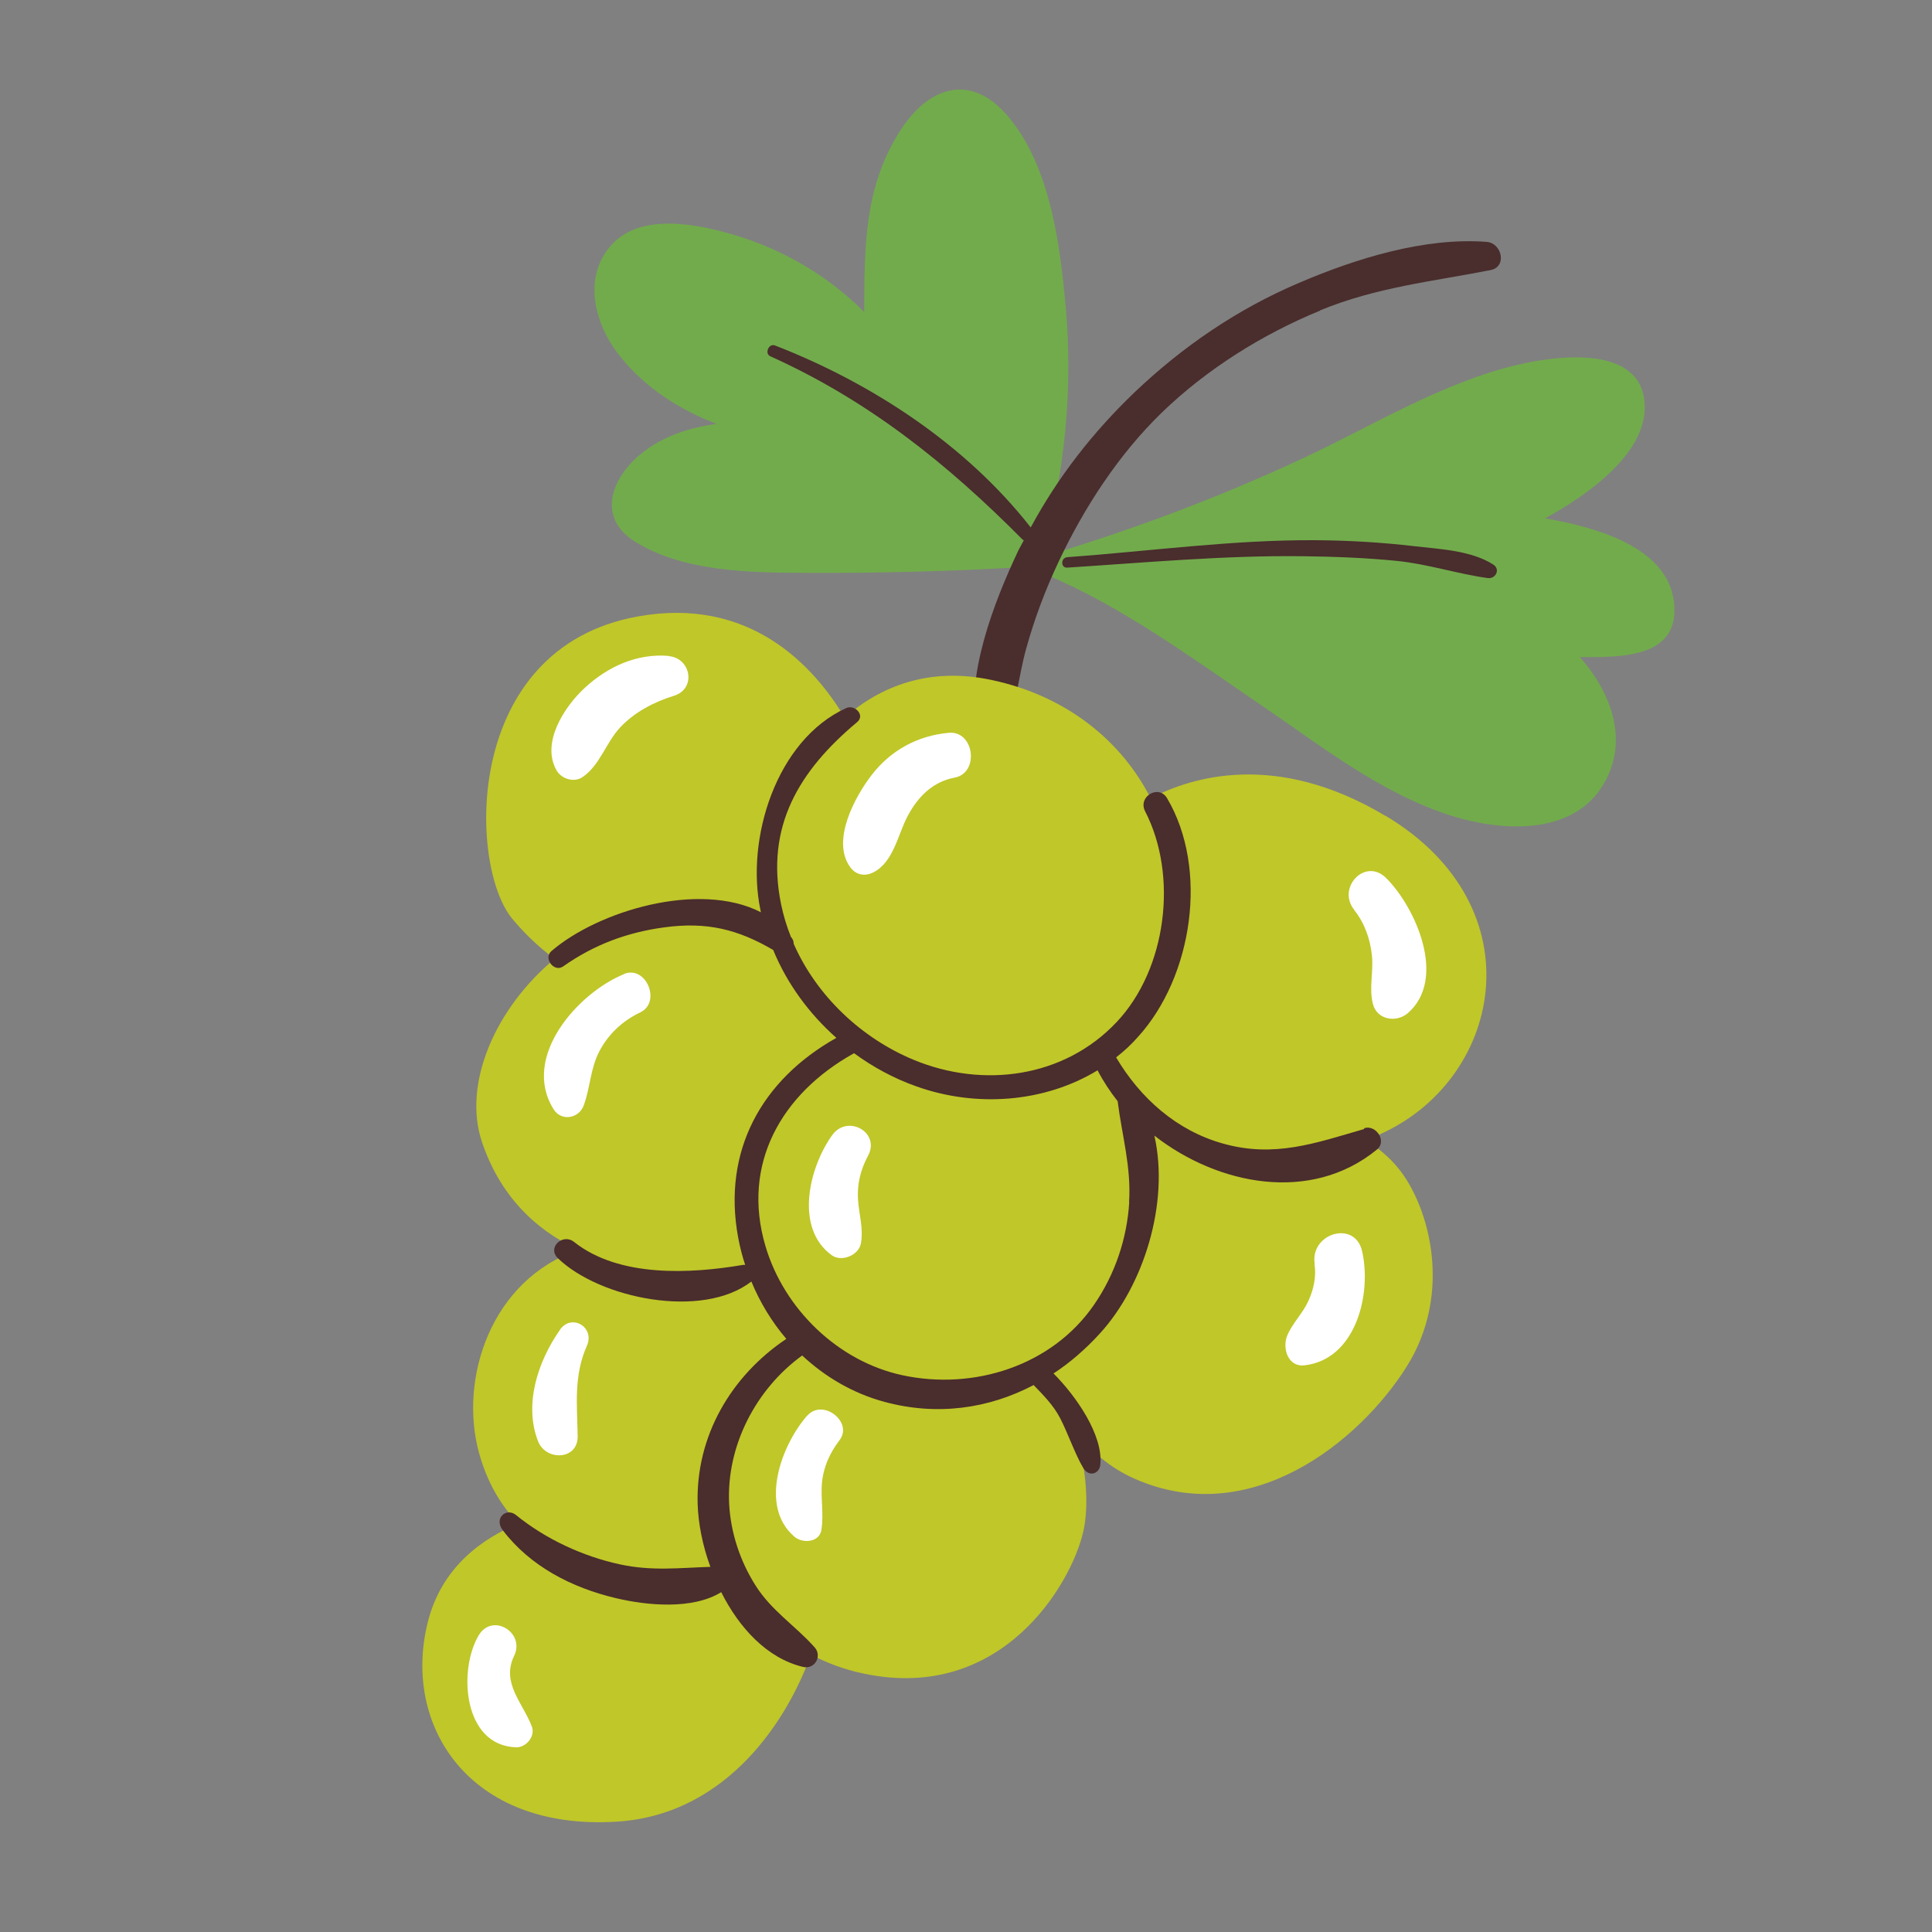 <?xml version="1.0" encoding="UTF-8"?>
<svg id="Capa_2" data-name="Capa 2" xmlns="http://www.w3.org/2000/svg" viewBox="0 0 100 100">
  <rect x="0" y="0" width="100" height="100" fill="#808080" stroke="none"/>
  <defs>
    <style>
      .cls-1 {
        fill: #72ab4c;
      }

      .cls-2 {
        fill: #fff;
      }

      .cls-3 {
        fill: none;
      }

      .cls-4 {
        fill: #4a2d2d;
      }

      .cls-5 {
        fill: #c0c728;
      }
    </style>
  </defs>
  <g id="COLOR">
    <g>
      <g>
        <path class="cls-1" d="M86.63,31.06c-.39-2.75-4.02-3.78-6.66-4.23,2.29-1.25,5.27-3.4,5.16-5.88-.14-3.14-4.54-2.54-6.53-2.08-3.9.91-7.4,3.08-10.99,4.77-4.22,1.98-8.6,3.64-13.05,5-.05-.01-.1-.02-.15-.04-.31-.07-.54.07-.64.27.02-.07.03-.14.03-.21.11-.05.2-.14.24-.29,1.08-4.07,1.5-8.28,1.12-12.49-.29-3.23-.8-7.26-2.97-9.84-1.94-2.31-4.14-1.57-5.62.76-1.87,2.95-1.82,6.05-1.84,9.35-1.81-1.82-4.08-3.17-6.53-3.93-1.94-.6-5.03-1.28-6.58.49-1.5,1.71-.81,4.14.47,5.73,1.28,1.6,3.07,2.77,5,3.5-1.39.19-2.74.62-3.85,1.5-1.57,1.24-2.38,3.31-.41,4.57,2.51,1.59,5.97,1.63,8.83,1.64,3.84.02,7.69-.08,11.52-.31.26-.02.44-.16.54-.34-.07.26.04.58.38.72,4,1.68,7.58,4.33,11.15,6.76,3.14,2.13,6.23,4.6,9.9,5.75,2.47.78,6.08,1.04,7.72-1.44,1.53-2.3.56-4.92-1.1-6.78,2.25.02,5.28.03,4.86-2.96Z"/>
        <g>
          <path class="cls-4" d="M68.34,16.06c2.89-1.19,5.79-1.49,8.81-2.08.87-.17.59-1.4-.2-1.46-3.22-.25-6.79.87-9.71,2.12-3.18,1.35-6.02,3.29-8.52,5.67-2.16,2.07-3.96,4.38-5.37,6.99-3.35-4.28-8.22-7.47-13.24-9.42-.32-.12-.55.42-.24.56,5.08,2.29,9.15,5.55,13.05,9.48.02.02.05.03.07.05-.09.18-.19.34-.28.52-1.28,2.72-2.73,6.45-2.19,9.5.15.85,1.26.63,1.51,0,.56-1.38.68-2.96,1.08-4.4.43-1.56,1-3.07,1.69-4.53,1.32-2.8,3.11-5.55,5.34-7.71,2.33-2.25,5.19-4.04,8.18-5.27Z"/>
          <path class="cls-4" d="M73.2,28.27c-1.71-.2-3.44-.3-5.16-.31-4.28-.02-8.54.57-12.8.88-.34.03-.35.56,0,.54,4.05-.26,8.15-.64,12.2-.59,1.61.02,3.24.08,4.84.24,1.62.16,3.13.67,4.72.89.41.06.68-.45.29-.7-1.14-.73-2.78-.8-4.1-.95Z"/>
        </g>
        <path class="cls-5" d="M71.71,42.23c-5.68-3.4-10.08-2-12.15-.91-1.47-2.89-4.27-5.29-8.26-6.13-3.19-.67-5.7.31-7.58,1.95-1.63-2.72-4.94-6.28-10.72-5.23-9.07,1.64-8.76,12.9-6.49,15.64.6.72,1.32,1.44,2.2,2.08-3.04,2.51-4.79,6.45-3.76,9.49.9,2.67,2.67,4.51,4.99,5.57-4.57,1.56-6.2,6.73-5.14,10.53.42,1.52,1.13,2.71,2.03,3.64-1.82.75-3.97,2.22-4.69,5.11-1.33,5.32,2.11,10.79,9.77,10.32,5.84-.36,8.94-5.47,10.06-8.65.82.43,1.73.78,2.76.99,7.11,1.49,10.71-4.61,11.34-7.35.31-1.36.16-3.35-.42-5.22.8,1.05,1.81,1.92,3.08,2.48,6.02,2.66,11.65-1.95,14.07-5.79,2.42-3.83,1.17-8.29-.39-10.24-.47-.59-1.07-1.09-1.73-1.51.19-.07.37-.13.56-.21,6.49-2.74,8.44-11.81.47-16.57ZM53.85,70.69s.08-.04.12-.07c.03.11.06.21.09.32-.07-.09-.14-.17-.22-.25Z"/>
        <path class="cls-4" d="M70.6,58.44c-2.52.73-4.64,1.5-7.3.75-2.4-.67-4.28-2.35-5.53-4.46.41-.32.79-.67,1.14-1.07,2.82-3.11,3.66-8.68,1.5-12.34-.43-.74-1.53-.09-1.14.67,1.72,3.33,1.12,8.17-1.48,10.92-2.72,2.88-6.91,3.43-10.49,1.95-2.71-1.12-5.03-3.31-6.22-6.01,0-.1-.02-.19-.09-.29-.01-.02-.03-.04-.05-.06-.22-.55-.39-1.11-.51-1.69-.83-4.03.94-6.93,3.93-9.43.44-.36-.12-.93-.56-.73-3.63,1.65-5.21,6.78-4.44,10.45,0,.04.02.08.03.12-3.22-1.65-8.45-.06-10.85,2.01-.43.37.14,1.12.61.79,1.59-1.12,3.3-1.76,5.23-2.02,2.2-.3,3.81.1,5.64,1.17.72,1.75,1.86,3.3,3.27,4.55-3.85,2.16-5.92,5.84-5.08,10.35.09.48.21.95.36,1.4-.04,0-.07,0-.11,0-2.7.46-6.41.67-8.75-1.19-.58-.46-1.4.29-.84.84,2.17,2.1,7.49,3.18,10.02,1.21.45,1.09,1.06,2.09,1.81,2.97-2.85,1.91-4.69,5.02-4.59,8.54.03,1,.25,2.15.66,3.26-1.6.05-3.03.23-4.69-.13-1.93-.42-3.84-1.31-5.37-2.55-.5-.41-1.16.16-.69.78,1.43,1.88,3.58,2.98,5.86,3.52,1.6.38,3.96.61,5.45-.31.93,1.85,2.38,3.43,4.24,3.87.61.14,1-.57.59-1.02-1-1.12-2.22-1.88-3.05-3.19-.8-1.26-1.29-2.73-1.37-4.23-.15-2.99,1.38-5.94,3.78-7.68,1.19,1.11,2.63,1.96,4.26,2.4,2.73.74,5.4.35,7.72-.87.51.53,1.03,1.05,1.37,1.71.38.72.79,1.91,1.21,2.6.28.45.81.3.87-.17.17-1.55-1.28-3.6-2.42-4.74.87-.57,1.67-1.27,2.4-2.07,2.26-2.47,3.61-6.74,2.82-10.24,3.31,2.58,8.11,3.51,11.52.72.53-.43-.04-1.29-.65-1.11ZM58.45,62.22c-.12,1.91-.74,3.74-1.82,5.31-2.17,3.16-6.22,4.45-9.93,3.65-3.33-.72-6.12-3.43-7.08-6.68-1.26-4.26.84-7.89,4.54-9.96.02,0,.03-.02.04-.03.98.72,2.07,1.31,3.23,1.72,3.08,1.1,6.61.85,9.38-.83.29.56.64,1.09,1.04,1.6.22,1.77.71,3.4.59,5.23Z"/>
        <path class="cls-2" d="M34.62,33.95c-1.65-.14-3.16.55-4.36,1.66-1.05.97-2.27,2.84-1.45,4.27.25.43.89.64,1.33.35.91-.61,1.22-1.79,1.96-2.58.75-.8,1.76-1.32,2.79-1.64,1.16-.36.88-1.95-.28-2.05h0Z"/>
        <path class="cls-2" d="M49.1,37.93c-1.61.15-2.99.9-3.98,2.18-.88,1.14-2.09,3.39-1.13,4.75.28.41.73.52,1.18.31,1.09-.52,1.3-2,1.83-2.97.53-.98,1.29-1.74,2.41-1.95,1.3-.24,1.02-2.45-.31-2.32h0Z"/>
        <path class="cls-2" d="M70.09,47.1c.54.67.83,1.5.92,2.35s-.16,1.68.05,2.51,1.21.99,1.81.48c2.04-1.78.41-5.46-1.12-6.99-1.09-1.09-2.58.51-1.65,1.65h0Z"/>
        <path class="cls-2" d="M32.3,50.42c-2.37.96-5.34,4.27-3.65,6.99.41.66,1.33.48,1.57-.21.33-.91.34-1.9.8-2.78s1.18-1.57,2.12-2.02c1.1-.52.31-2.45-.84-1.99h0Z"/>
        <path class="cls-2" d="M43.07,58.76c-1.19,1.66-1.96,4.8-.02,6.21.51.37,1.4,0,1.51-.61.14-.79-.1-1.49-.15-2.28s.13-1.53.51-2.24c.68-1.23-1.06-2.19-1.85-1.08h0Z"/>
        <path class="cls-2" d="M68.04,65.43c.1.65-.05,1.32-.32,1.91-.29.64-.82,1.14-1.09,1.78s.02,1.65.89,1.55c2.67-.31,3.49-3.71,2.98-5.92-.38-1.62-2.71-.91-2.45.68h0Z"/>
        <path class="cls-2" d="M41.79,73.26c-1.34,1.52-2.53,4.69-.67,6.28.42.36,1.3.31,1.4-.37.12-.81-.04-1.57.02-2.37.07-.85.4-1.58.91-2.25.73-.95-.87-2.18-1.66-1.28h0Z"/>
        <path class="cls-2" d="M28.98,68.84c-1.13,1.6-1.88,3.85-1.13,5.76.4,1.03,2.08.99,2.05-.28-.03-1.63-.21-3.12.48-4.67.42-.95-.79-1.69-1.4-.82h0Z"/>
        <path class="cls-2" d="M24.78,84.64c-1.07,1.79-.82,5.71,1.93,5.8.51.02,1.01-.56.82-1.07-.46-1.22-1.6-2.26-.92-3.66.59-1.21-1.12-2.25-1.83-1.07h0Z"/>
      </g>
      <rect class="cls-3" width="100" height="100"/>
    </g>
  </g>
</svg>